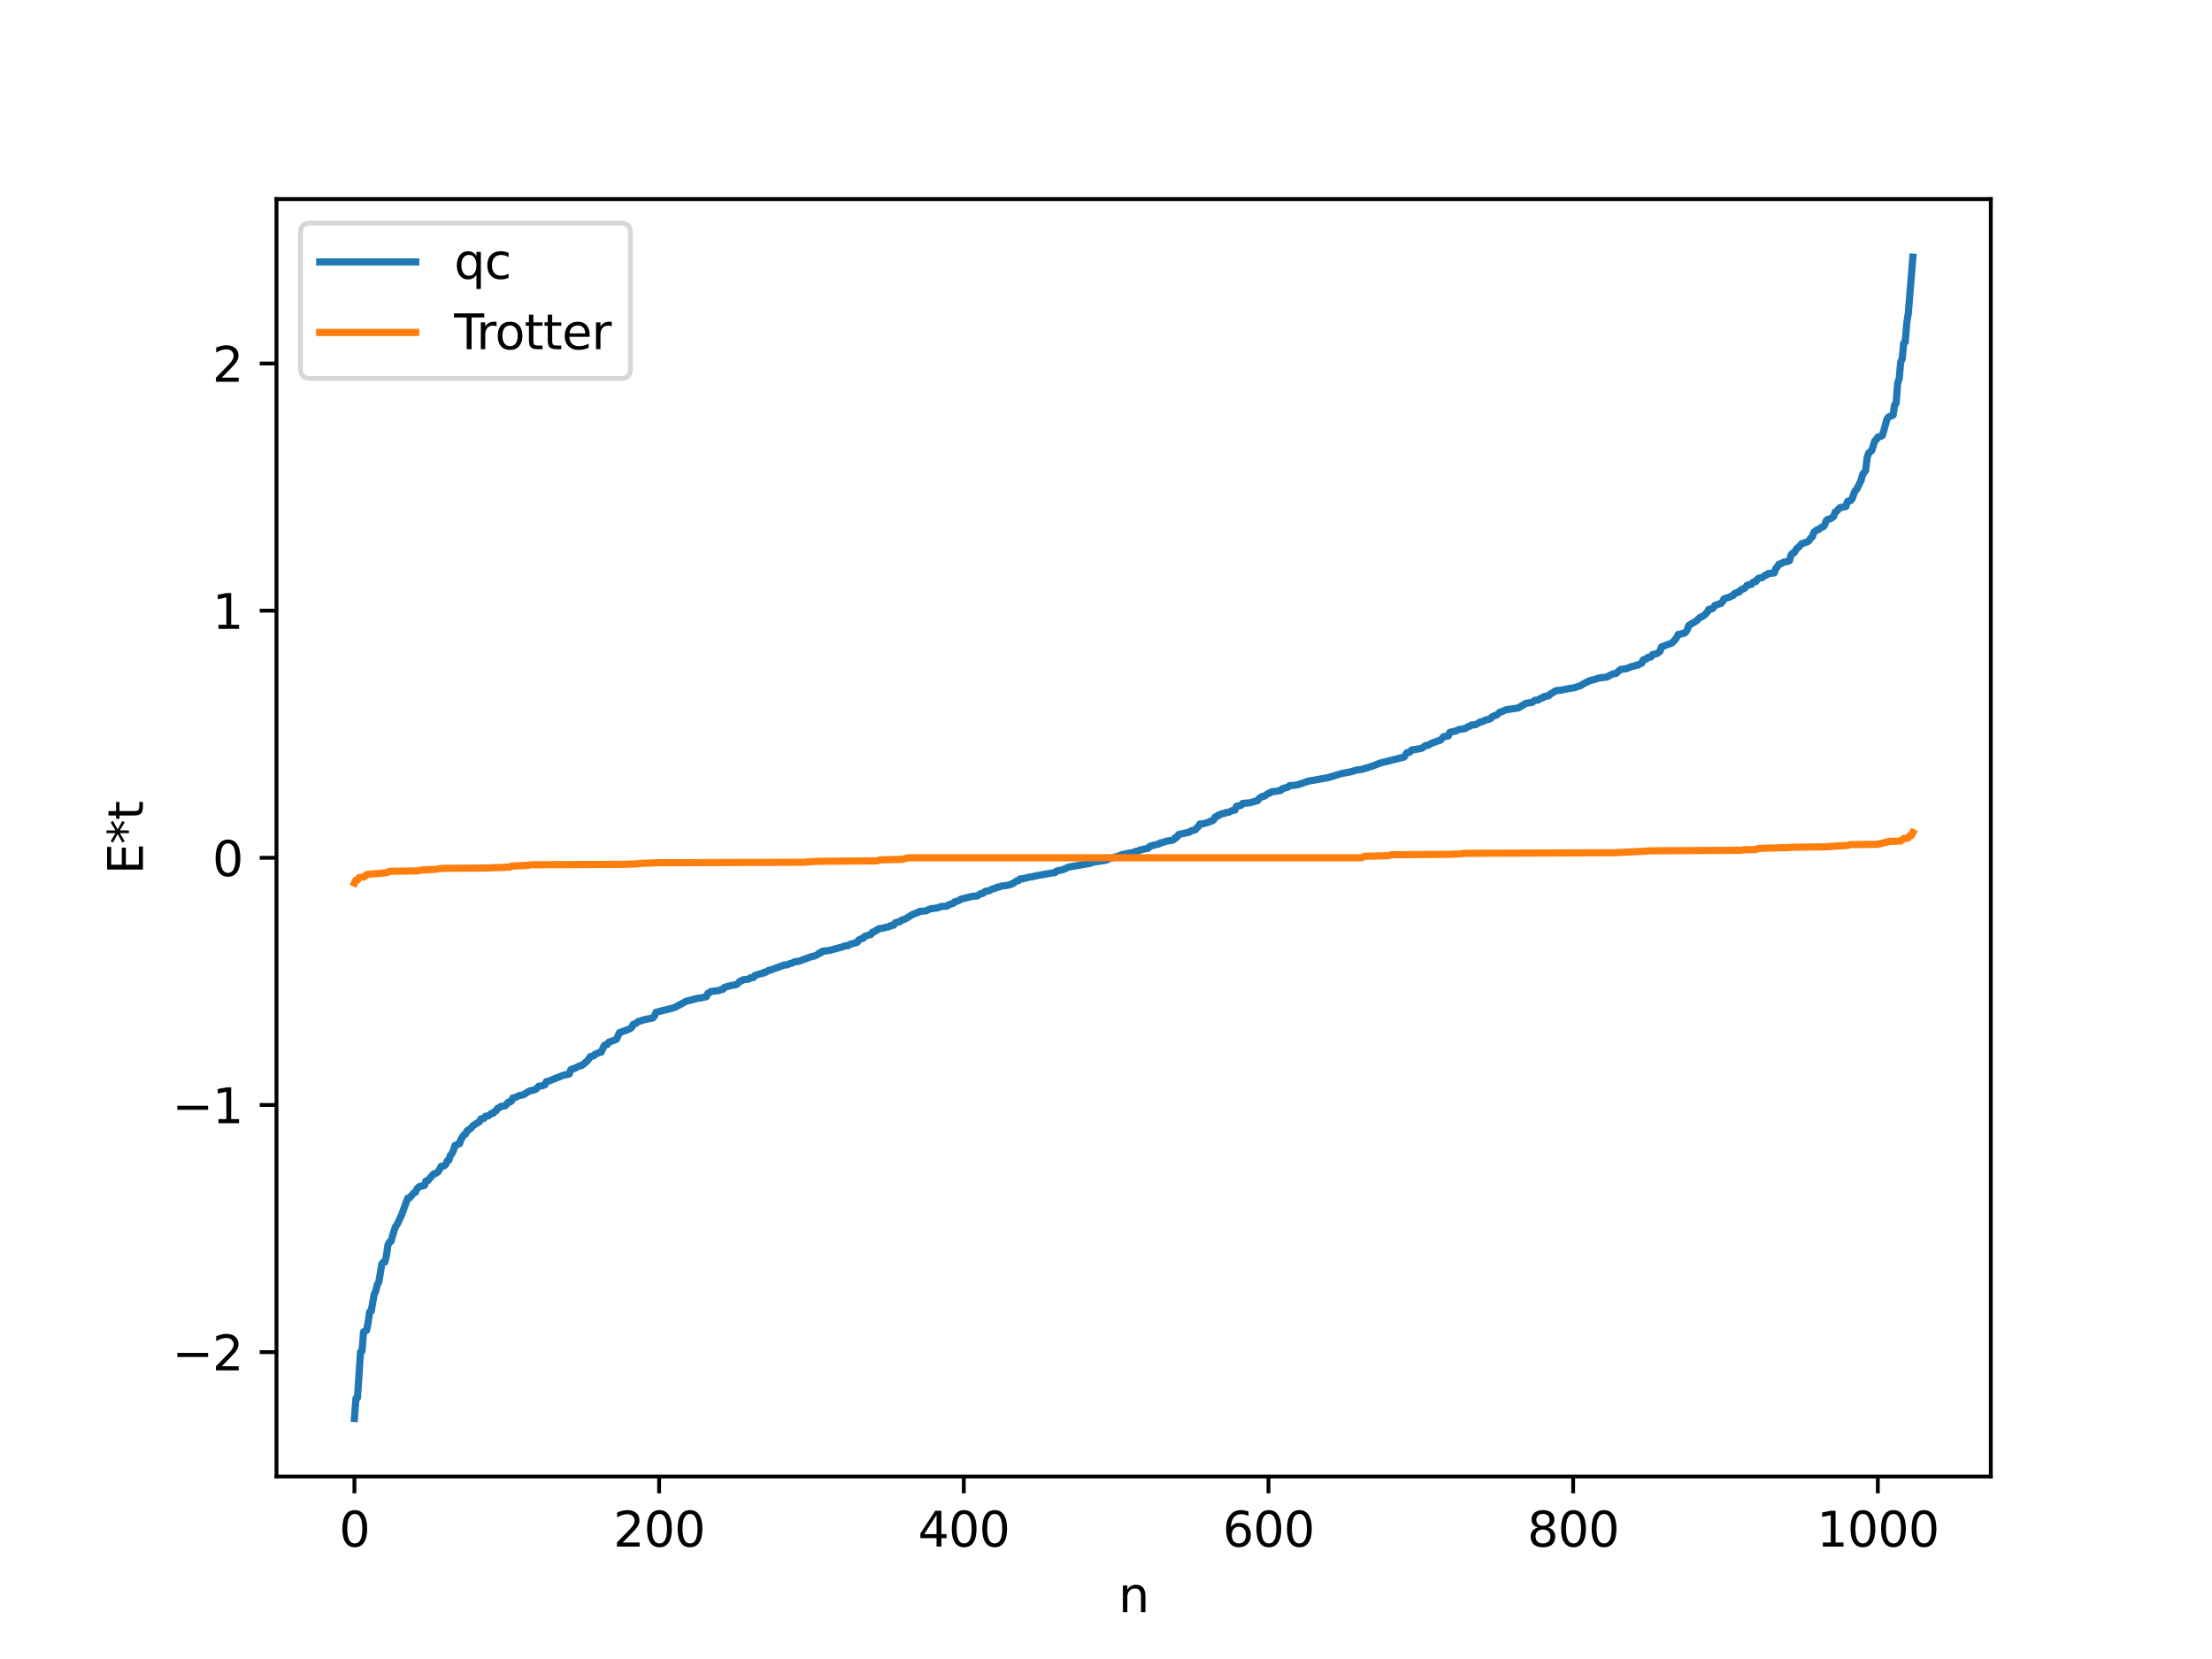 <?xml version="1.0" encoding="utf-8" standalone="no"?>
<!DOCTYPE svg PUBLIC "-//W3C//DTD SVG 1.1//EN"
  "http://www.w3.org/Graphics/SVG/1.1/DTD/svg11.dtd">
<svg xmlns:xlink="http://www.w3.org/1999/xlink" width="460.8pt" height="345.6pt" viewBox="0 0 460.8 345.6" xmlns="http://www.w3.org/2000/svg" version="1.1">
 <defs>
  <style type="text/css">*{stroke-linejoin: round; stroke-linecap: butt}</style>
 </defs>
 <g id="figure_1">
  <g id="patch_1">
   <path d="M 0 345.6 
L 460.8 345.6 
L 460.8 0 
L 0 0 
z
" style="fill: #ffffff"/>
  </g>
  <g id="axes_1">
   <g id="patch_2">
    <path d="M 57.6 307.584 
L 414.72 307.584 
L 414.72 41.472 
L 57.6 41.472 
z
" style="fill: #ffffff"/>
   </g>
   <g id="matplotlib.axis_1">
    <g id="xtick_1">
     <g id="line2d_1">
      <defs>
       <path id="m7968871911" d="M 0 0 
L 0 3.5 
" style="stroke: #000000; stroke-width: 0.8"/>
      </defs>
      <g>
       <use xlink:href="#m7968871911" x="73.833" y="307.584" style="stroke: #000000; stroke-width: 0.8"/>
      </g>
     </g>
     <g id="text_1">
      <!-- 0 -->
      <g transform="translate(70.651 322.182) scale(0.1 -0.1)">
       <defs>
        <path id="DejaVuSans-30" d="M 2034 4250 
Q 1547 4250 1301 3770 
Q 1056 3291 1056 2328 
Q 1056 1369 1301 889 
Q 1547 409 2034 409 
Q 2525 409 2770 889 
Q 3016 1369 3016 2328 
Q 3016 3291 2770 3770 
Q 2525 4250 2034 4250 
z
M 2034 4750 
Q 2819 4750 3233 4129 
Q 3647 3509 3647 2328 
Q 3647 1150 3233 529 
Q 2819 -91 2034 -91 
Q 1250 -91 836 529 
Q 422 1150 422 2328 
Q 422 3509 836 4129 
Q 1250 4750 2034 4750 
z
" transform="scale(0.016)"/>
       </defs>
       <use xlink:href="#DejaVuSans-30"/>
      </g>
     </g>
    </g>
    <g id="xtick_2">
     <g id="line2d_2">
      <g>
       <use xlink:href="#m7968871911" x="137.304" y="307.584" style="stroke: #000000; stroke-width: 0.8"/>
      </g>
     </g>
     <g id="text_2">
      <!-- 200 -->
      <g transform="translate(127.76 322.182) scale(0.1 -0.1)">
       <defs>
        <path id="DejaVuSans-32" d="M 1228 531 
L 3431 531 
L 3431 0 
L 469 0 
L 469 531 
Q 828 903 1448 1529 
Q 2069 2156 2228 2338 
Q 2531 2678 2651 2914 
Q 2772 3150 2772 3378 
Q 2772 3750 2511 3984 
Q 2250 4219 1831 4219 
Q 1534 4219 1204 4116 
Q 875 4013 500 3803 
L 500 4441 
Q 881 4594 1212 4672 
Q 1544 4750 1819 4750 
Q 2544 4750 2975 4387 
Q 3406 4025 3406 3419 
Q 3406 3131 3298 2873 
Q 3191 2616 2906 2266 
Q 2828 2175 2409 1742 
Q 1991 1309 1228 531 
z
" transform="scale(0.016)"/>
       </defs>
       <use xlink:href="#DejaVuSans-32"/>
       <use xlink:href="#DejaVuSans-30" x="63.623"/>
       <use xlink:href="#DejaVuSans-30" x="127.246"/>
      </g>
     </g>
    </g>
    <g id="xtick_3">
     <g id="line2d_3">
      <g>
       <use xlink:href="#m7968871911" x="200.775" y="307.584" style="stroke: #000000; stroke-width: 0.8"/>
      </g>
     </g>
     <g id="text_3">
      <!-- 400 -->
      <g transform="translate(191.231 322.182) scale(0.1 -0.1)">
       <defs>
        <path id="DejaVuSans-34" d="M 2419 4116 
L 825 1625 
L 2419 1625 
L 2419 4116 
z
M 2253 4666 
L 3047 4666 
L 3047 1625 
L 3713 1625 
L 3713 1100 
L 3047 1100 
L 3047 0 
L 2419 0 
L 2419 1100 
L 313 1100 
L 313 1709 
L 2253 4666 
z
" transform="scale(0.016)"/>
       </defs>
       <use xlink:href="#DejaVuSans-34"/>
       <use xlink:href="#DejaVuSans-30" x="63.623"/>
       <use xlink:href="#DejaVuSans-30" x="127.246"/>
      </g>
     </g>
    </g>
    <g id="xtick_4">
     <g id="line2d_4">
      <g>
       <use xlink:href="#m7968871911" x="264.246" y="307.584" style="stroke: #000000; stroke-width: 0.8"/>
      </g>
     </g>
     <g id="text_4">
      <!-- 600 -->
      <g transform="translate(254.702 322.182) scale(0.1 -0.1)">
       <defs>
        <path id="DejaVuSans-36" d="M 2113 2584 
Q 1688 2584 1439 2293 
Q 1191 2003 1191 1497 
Q 1191 994 1439 701 
Q 1688 409 2113 409 
Q 2538 409 2786 701 
Q 3034 994 3034 1497 
Q 3034 2003 2786 2293 
Q 2538 2584 2113 2584 
z
M 3366 4563 
L 3366 3988 
Q 3128 4100 2886 4159 
Q 2644 4219 2406 4219 
Q 1781 4219 1451 3797 
Q 1122 3375 1075 2522 
Q 1259 2794 1537 2939 
Q 1816 3084 2150 3084 
Q 2853 3084 3261 2657 
Q 3669 2231 3669 1497 
Q 3669 778 3244 343 
Q 2819 -91 2113 -91 
Q 1303 -91 875 529 
Q 447 1150 447 2328 
Q 447 3434 972 4092 
Q 1497 4750 2381 4750 
Q 2619 4750 2861 4703 
Q 3103 4656 3366 4563 
z
" transform="scale(0.016)"/>
       </defs>
       <use xlink:href="#DejaVuSans-36"/>
       <use xlink:href="#DejaVuSans-30" x="63.623"/>
       <use xlink:href="#DejaVuSans-30" x="127.246"/>
      </g>
     </g>
    </g>
    <g id="xtick_5">
     <g id="line2d_5">
      <g>
       <use xlink:href="#m7968871911" x="327.717" y="307.584" style="stroke: #000000; stroke-width: 0.8"/>
      </g>
     </g>
     <g id="text_5">
      <!-- 800 -->
      <g transform="translate(318.173 322.182) scale(0.1 -0.1)">
       <defs>
        <path id="DejaVuSans-38" d="M 2034 2216 
Q 1584 2216 1326 1975 
Q 1069 1734 1069 1313 
Q 1069 891 1326 650 
Q 1584 409 2034 409 
Q 2484 409 2743 651 
Q 3003 894 3003 1313 
Q 3003 1734 2745 1975 
Q 2488 2216 2034 2216 
z
M 1403 2484 
Q 997 2584 770 2862 
Q 544 3141 544 3541 
Q 544 4100 942 4425 
Q 1341 4750 2034 4750 
Q 2731 4750 3128 4425 
Q 3525 4100 3525 3541 
Q 3525 3141 3298 2862 
Q 3072 2584 2669 2484 
Q 3125 2378 3379 2068 
Q 3634 1759 3634 1313 
Q 3634 634 3220 271 
Q 2806 -91 2034 -91 
Q 1263 -91 848 271 
Q 434 634 434 1313 
Q 434 1759 690 2068 
Q 947 2378 1403 2484 
z
M 1172 3481 
Q 1172 3119 1398 2916 
Q 1625 2713 2034 2713 
Q 2441 2713 2670 2916 
Q 2900 3119 2900 3481 
Q 2900 3844 2670 4047 
Q 2441 4250 2034 4250 
Q 1625 4250 1398 4047 
Q 1172 3844 1172 3481 
z
" transform="scale(0.016)"/>
       </defs>
       <use xlink:href="#DejaVuSans-38"/>
       <use xlink:href="#DejaVuSans-30" x="63.623"/>
       <use xlink:href="#DejaVuSans-30" x="127.246"/>
      </g>
     </g>
    </g>
    <g id="xtick_6">
     <g id="line2d_6">
      <g>
       <use xlink:href="#m7968871911" x="391.188" y="307.584" style="stroke: #000000; stroke-width: 0.8"/>
      </g>
     </g>
     <g id="text_6">
      <!-- 1000 -->
      <g transform="translate(378.463 322.182) scale(0.1 -0.1)">
       <defs>
        <path id="DejaVuSans-31" d="M 794 531 
L 1825 531 
L 1825 4091 
L 703 3866 
L 703 4441 
L 1819 4666 
L 2450 4666 
L 2450 531 
L 3481 531 
L 3481 0 
L 794 0 
L 794 531 
z
" transform="scale(0.016)"/>
       </defs>
       <use xlink:href="#DejaVuSans-31"/>
       <use xlink:href="#DejaVuSans-30" x="63.623"/>
       <use xlink:href="#DejaVuSans-30" x="127.246"/>
       <use xlink:href="#DejaVuSans-30" x="190.869"/>
      </g>
     </g>
    </g>
    <g id="text_7">
     <!-- n -->
     <g transform="translate(232.991 335.861) scale(0.1 -0.1)">
      <defs>
       <path id="DejaVuSans-6e" d="M 3513 2113 
L 3513 0 
L 2938 0 
L 2938 2094 
Q 2938 2591 2744 2837 
Q 2550 3084 2163 3084 
Q 1697 3084 1428 2787 
Q 1159 2491 1159 1978 
L 1159 0 
L 581 0 
L 581 3500 
L 1159 3500 
L 1159 2956 
Q 1366 3272 1645 3428 
Q 1925 3584 2291 3584 
Q 2894 3584 3203 3211 
Q 3513 2838 3513 2113 
z
" transform="scale(0.016)"/>
      </defs>
      <use xlink:href="#DejaVuSans-6e"/>
     </g>
    </g>
   </g>
   <g id="matplotlib.axis_2">
    <g id="ytick_1">
     <g id="line2d_7">
      <defs>
       <path id="m143e788da1" d="M 0 0 
L -3.5 0 
" style="stroke: #000000; stroke-width: 0.8"/>
      </defs>
      <g>
       <use xlink:href="#m143e788da1" x="57.6" y="281.669" style="stroke: #000000; stroke-width: 0.8"/>
      </g>
     </g>
     <g id="text_8">
      <!-- −2 -->
      <g transform="translate(35.858 285.469) scale(0.1 -0.1)">
       <defs>
        <path id="DejaVuSans-2212" d="M 678 2272 
L 4684 2272 
L 4684 1741 
L 678 1741 
L 678 2272 
z
" transform="scale(0.016)"/>
       </defs>
       <use xlink:href="#DejaVuSans-2212"/>
       <use xlink:href="#DejaVuSans-32" x="83.789"/>
      </g>
     </g>
    </g>
    <g id="ytick_2">
     <g id="line2d_8">
      <g>
       <use xlink:href="#m143e788da1" x="57.6" y="230.183" style="stroke: #000000; stroke-width: 0.8"/>
      </g>
     </g>
     <g id="text_9">
      <!-- −1 -->
      <g transform="translate(35.858 233.982) scale(0.1 -0.1)">
       <use xlink:href="#DejaVuSans-2212"/>
       <use xlink:href="#DejaVuSans-31" x="83.789"/>
      </g>
     </g>
    </g>
    <g id="ytick_3">
     <g id="line2d_9">
      <g>
       <use xlink:href="#m143e788da1" x="57.6" y="178.696" style="stroke: #000000; stroke-width: 0.8"/>
      </g>
     </g>
     <g id="text_10">
      <!-- 0 -->
      <g transform="translate(44.237 182.495) scale(0.1 -0.1)">
       <use xlink:href="#DejaVuSans-30"/>
      </g>
     </g>
    </g>
    <g id="ytick_4">
     <g id="line2d_10">
      <g>
       <use xlink:href="#m143e788da1" x="57.6" y="127.209" style="stroke: #000000; stroke-width: 0.8"/>
      </g>
     </g>
     <g id="text_11">
      <!-- 1 -->
      <g transform="translate(44.237 131.008) scale(0.1 -0.1)">
       <use xlink:href="#DejaVuSans-31"/>
      </g>
     </g>
    </g>
    <g id="ytick_5">
     <g id="line2d_11">
      <g>
       <use xlink:href="#m143e788da1" x="57.6" y="75.722" style="stroke: #000000; stroke-width: 0.8"/>
      </g>
     </g>
     <g id="text_12">
      <!-- 2 -->
      <g transform="translate(44.237 79.522) scale(0.1 -0.1)">
       <use xlink:href="#DejaVuSans-32"/>
      </g>
     </g>
    </g>
    <g id="text_13">
     <!-- E*t -->
     <g transform="translate(29.778 182.148) rotate(-90) scale(0.1 -0.1)">
      <defs>
       <path id="DejaVuSans-45" d="M 628 4666 
L 3578 4666 
L 3578 4134 
L 1259 4134 
L 1259 2753 
L 3481 2753 
L 3481 2222 
L 1259 2222 
L 1259 531 
L 3634 531 
L 3634 0 
L 628 0 
L 628 4666 
z
" transform="scale(0.016)"/>
       <path id="DejaVuSans-2a" d="M 3009 3897 
L 1888 3291 
L 3009 2681 
L 2828 2375 
L 1778 3009 
L 1778 1831 
L 1422 1831 
L 1422 3009 
L 372 2375 
L 191 2681 
L 1313 3291 
L 191 3897 
L 372 4206 
L 1422 3572 
L 1422 4750 
L 1778 4750 
L 1778 3572 
L 2828 4206 
L 3009 3897 
z
" transform="scale(0.016)"/>
       <path id="DejaVuSans-74" d="M 1172 4494 
L 1172 3500 
L 2356 3500 
L 2356 3053 
L 1172 3053 
L 1172 1153 
Q 1172 725 1289 603 
Q 1406 481 1766 481 
L 2356 481 
L 2356 0 
L 1766 0 
Q 1100 0 847 248 
Q 594 497 594 1153 
L 594 3053 
L 172 3053 
L 172 3500 
L 594 3500 
L 594 4494 
L 1172 4494 
z
" transform="scale(0.016)"/>
      </defs>
      <use xlink:href="#DejaVuSans-45"/>
      <use xlink:href="#DejaVuSans-2a" x="63.184"/>
      <use xlink:href="#DejaVuSans-74" x="113.184"/>
     </g>
    </g>
   </g>
   <g id="line2d_12">
    <path d="M 73.833 295.488 
L 74.15 291.307 
L 74.467 291.188 
L 75.102 281.626 
L 75.42 281.437 
L 75.737 277.446 
L 76.372 277.137 
L 76.689 275.49 
L 77.006 273.247 
L 77.324 273.15 
L 77.958 269.572 
L 78.276 268.948 
L 78.593 267.575 
L 78.91 267.112 
L 79.545 263.28 
L 79.862 262.931 
L 80.18 262.901 
L 80.497 261.628 
L 80.815 259.385 
L 81.132 258.72 
L 81.449 258.606 
L 82.084 256.419 
L 82.401 255.521 
L 82.719 255.09 
L 83.671 253.061 
L 84.94 249.591 
L 85.258 249.574 
L 86.21 248.512 
L 86.527 248.39 
L 86.844 247.699 
L 87.162 247.331 
L 87.479 247.134 
L 88.114 247.03 
L 88.431 246.924 
L 88.748 245.993 
L 89.066 245.991 
L 90.335 244.554 
L 90.653 244.503 
L 91.287 244.09 
L 91.922 242.954 
L 92.557 242.85 
L 92.874 242.556 
L 93.191 241.812 
L 93.509 241.691 
L 93.826 240.661 
L 94.143 240.322 
L 94.461 239.661 
L 94.778 238.609 
L 95.096 238.582 
L 95.413 238.292 
L 95.73 238.261 
L 96.048 237.305 
L 96.682 236.366 
L 97 236.236 
L 97.317 235.54 
L 97.952 235.181 
L 98.586 234.461 
L 99.856 233.683 
L 100.173 233.084 
L 100.808 232.98 
L 101.125 232.547 
L 101.76 232.432 
L 102.395 231.942 
L 102.712 231.94 
L 103.029 231.549 
L 103.347 231.438 
L 103.664 230.881 
L 103.981 230.793 
L 104.299 230.503 
L 105.251 230.355 
L 105.886 229.593 
L 106.203 229.584 
L 106.52 229.388 
L 106.838 228.732 
L 107.155 228.708 
L 108.107 228.248 
L 109.059 228.043 
L 110.329 227.254 
L 110.963 227.136 
L 111.598 226.935 
L 112.233 226.275 
L 112.867 226.203 
L 113.502 225.996 
L 113.82 225.309 
L 114.137 225.284 
L 117.31 224.008 
L 117.945 223.873 
L 118.58 223.753 
L 118.897 222.849 
L 119.215 222.666 
L 119.532 222.635 
L 120.801 222.022 
L 121.119 221.976 
L 121.753 221.548 
L 122.388 220.935 
L 123.023 220.075 
L 123.658 219.979 
L 123.975 219.592 
L 124.292 219.537 
L 124.61 219.323 
L 125.244 219.167 
L 125.879 217.783 
L 126.196 217.615 
L 126.514 217.591 
L 126.831 217.094 
L 128.418 216.516 
L 129.053 215.103 
L 129.37 215.053 
L 129.687 214.872 
L 130.322 214.68 
L 131.274 214.289 
L 131.591 214.03 
L 131.909 213.404 
L 132.543 213.17 
L 132.861 212.829 
L 133.496 212.666 
L 134.13 212.434 
L 136.034 212.047 
L 136.352 211.62 
L 136.669 210.872 
L 140.477 209.916 
L 143.016 208.552 
L 143.651 208.41 
L 144.92 208.065 
L 145.555 207.929 
L 146.19 207.866 
L 147.142 207.626 
L 147.459 206.924 
L 147.777 206.806 
L 148.094 206.546 
L 149.046 206.418 
L 149.681 206.377 
L 150.315 206.1 
L 150.633 206.079 
L 150.95 205.664 
L 152.537 205.246 
L 153.172 205.169 
L 153.489 205.065 
L 154.124 204.439 
L 154.441 204.352 
L 154.758 204.11 
L 156.028 203.962 
L 156.345 203.686 
L 156.98 203.634 
L 157.297 203.188 
L 158.567 202.793 
L 158.884 202.79 
L 159.201 202.538 
L 159.519 202.536 
L 160.153 202.119 
L 160.471 202.11 
L 162.692 201.277 
L 163.01 201.208 
L 163.327 201.019 
L 163.962 201.002 
L 164.596 200.704 
L 164.914 200.667 
L 165.548 200.36 
L 166.5 200.235 
L 167.453 199.844 
L 168.087 199.644 
L 169.039 199.274 
L 169.674 199.15 
L 170.309 198.869 
L 170.626 198.559 
L 170.943 198.542 
L 171.261 198.19 
L 172.848 197.976 
L 175.704 197.194 
L 176.021 197.044 
L 176.656 197.008 
L 176.973 196.751 
L 178.56 196.319 
L 178.877 195.82 
L 179.512 195.516 
L 179.829 195.46 
L 180.147 195.056 
L 180.781 194.856 
L 181.416 194.665 
L 181.734 194.201 
L 182.051 194.162 
L 182.368 193.869 
L 182.686 193.816 
L 183.003 193.494 
L 184.272 193.294 
L 184.59 193.141 
L 185.224 193.055 
L 185.542 192.813 
L 186.177 192.738 
L 186.494 192.222 
L 187.129 192.084 
L 187.446 192.024 
L 187.763 191.723 
L 188.398 191.52 
L 189.033 191.165 
L 189.985 190.561 
L 191.254 190.064 
L 191.572 189.867 
L 192.841 189.766 
L 193.476 189.465 
L 194.11 189.271 
L 195.062 189.176 
L 195.697 188.994 
L 196.015 188.841 
L 197.284 188.768 
L 197.601 188.484 
L 198.553 188.199 
L 198.871 187.869 
L 199.505 187.7 
L 199.823 187.573 
L 200.14 187.319 
L 202.362 186.766 
L 203.631 186.625 
L 204.266 186.165 
L 204.583 186.164 
L 204.9 186.024 
L 205.218 185.684 
L 206.17 185.534 
L 206.487 185.28 
L 207.439 184.985 
L 207.757 184.797 
L 208.074 184.777 
L 208.709 184.572 
L 209.661 184.463 
L 210.296 184.326 
L 210.93 184.094 
L 211.882 183.47 
L 212.2 183.436 
L 212.517 183.081 
L 213.152 183.07 
L 213.469 182.926 
L 213.786 182.925 
L 214.104 182.775 
L 215.056 182.635 
L 216.008 182.41 
L 219.816 181.744 
L 220.134 181.443 
L 221.403 181.172 
L 222.672 180.61 
L 227.115 179.849 
L 227.433 179.652 
L 229.337 179.363 
L 230.606 179.141 
L 230.924 178.924 
L 233.145 178.299 
L 233.78 178.015 
L 236.319 177.521 
L 236.636 177.346 
L 236.953 177.319 
L 237.588 177.042 
L 238.223 176.901 
L 239.175 176.706 
L 239.492 176.308 
L 241.079 175.882 
L 241.396 175.831 
L 241.714 175.582 
L 242.031 175.562 
L 242.983 175.23 
L 244.253 175.028 
L 244.57 174.876 
L 244.887 174.466 
L 245.205 174.386 
L 245.522 173.84 
L 247.743 173.359 
L 248.061 173.088 
L 249.013 172.866 
L 249.33 172.416 
L 249.648 172.197 
L 249.965 171.656 
L 250.6 171.618 
L 251.234 171.44 
L 251.869 171.254 
L 252.186 171.034 
L 252.504 171.011 
L 252.821 170.798 
L 253.139 170.192 
L 253.456 170.136 
L 253.773 169.821 
L 254.091 169.787 
L 254.408 169.545 
L 255.043 169.467 
L 255.36 169.262 
L 255.995 169.196 
L 256.629 168.874 
L 257.264 168.751 
L 257.581 167.966 
L 258.534 167.785 
L 258.851 167.378 
L 260.438 167.224 
L 262.024 166.76 
L 262.342 166.291 
L 262.977 165.901 
L 263.294 165.892 
L 264.246 165.279 
L 264.563 165.188 
L 264.881 164.945 
L 265.833 164.837 
L 266.467 164.703 
L 266.785 164.682 
L 267.102 164.317 
L 268.372 163.943 
L 268.689 163.65 
L 269.641 163.597 
L 270.276 163.489 
L 272.497 162.748 
L 276.623 161.997 
L 279.479 161.145 
L 281.383 160.781 
L 282.653 160.389 
L 283.605 160.287 
L 284.557 160.011 
L 285.826 159.629 
L 287.413 158.989 
L 292.491 157.705 
L 293.125 156.773 
L 293.443 156.772 
L 293.76 156.632 
L 294.077 156.232 
L 295.664 155.992 
L 296.299 155.832 
L 296.934 155.311 
L 297.568 155.241 
L 298.203 154.843 
L 298.838 154.612 
L 299.472 154.359 
L 299.79 154.315 
L 300.107 154.157 
L 300.742 153.452 
L 301.694 153.317 
L 302.011 152.569 
L 303.281 152.273 
L 303.915 151.979 
L 304.55 151.867 
L 305.185 151.794 
L 305.82 151.366 
L 306.137 151.322 
L 306.454 151.059 
L 307.406 150.956 
L 308.358 150.395 
L 308.676 150.373 
L 309.628 149.926 
L 309.945 149.908 
L 310.58 149.647 
L 310.897 149.272 
L 311.849 148.91 
L 312.484 148.335 
L 312.801 148.28 
L 313.753 147.858 
L 316.292 147.479 
L 317.879 146.509 
L 318.514 146.421 
L 319.148 146.326 
L 319.783 145.876 
L 320.418 145.83 
L 321.053 145.412 
L 321.37 145.38 
L 321.687 145.094 
L 322.639 144.937 
L 322.957 144.55 
L 323.274 144.439 
L 323.909 143.997 
L 324.226 143.869 
L 325.178 143.77 
L 326.765 143.453 
L 327.4 143.364 
L 328.034 143.245 
L 329.304 142.813 
L 329.939 142.41 
L 330.573 142.096 
L 331.208 141.775 
L 331.843 141.634 
L 333.112 141.241 
L 333.747 141.156 
L 334.699 141.049 
L 335.968 140.391 
L 336.603 140.316 
L 337.238 139.762 
L 337.555 139.47 
L 338.824 139.295 
L 339.777 138.899 
L 340.411 138.759 
L 340.729 138.608 
L 341.046 138.589 
L 341.998 138.147 
L 342.315 137.443 
L 342.95 137.282 
L 343.267 136.942 
L 343.902 136.876 
L 344.22 136.378 
L 345.172 136.16 
L 345.806 135.677 
L 346.124 134.761 
L 348.345 133.916 
L 348.98 133.224 
L 349.297 132.792 
L 349.615 132.157 
L 350.249 132.075 
L 350.567 131.931 
L 350.884 131.911 
L 351.201 131.653 
L 351.519 131.087 
L 351.836 130.265 
L 353.423 129.311 
L 354.058 128.695 
L 355.01 128.18 
L 355.644 127.556 
L 355.962 126.958 
L 356.596 126.851 
L 356.914 126.649 
L 357.231 126.119 
L 358.183 125.789 
L 358.5 125.728 
L 358.818 125.378 
L 359.135 124.751 
L 360.405 124.353 
L 360.722 124.123 
L 361.039 124.065 
L 361.357 123.61 
L 361.674 123.59 
L 361.991 123.328 
L 362.309 123.322 
L 362.626 122.927 
L 362.943 122.723 
L 363.261 122.668 
L 363.578 122.419 
L 363.896 121.98 
L 364.213 121.832 
L 364.848 121.751 
L 365.165 121.319 
L 365.482 121.163 
L 365.8 121.144 
L 366.117 120.642 
L 366.434 120.428 
L 367.069 120.345 
L 367.704 119.83 
L 368.021 119.783 
L 368.339 119.485 
L 369.608 119.354 
L 369.925 118.417 
L 370.243 118.121 
L 370.56 117.538 
L 370.877 117.503 
L 371.512 117.134 
L 372.464 116.932 
L 372.781 116.806 
L 373.099 115.629 
L 373.416 115.254 
L 373.734 115.158 
L 374.368 114.186 
L 374.686 114.002 
L 375.32 113.269 
L 376.59 112.837 
L 376.907 112.575 
L 377.224 112.059 
L 377.542 111.818 
L 377.859 110.886 
L 378.494 110.379 
L 378.811 110.327 
L 379.446 109.829 
L 379.763 109.768 
L 380.081 109.435 
L 380.398 108.532 
L 380.715 108.212 
L 381.35 108.046 
L 381.985 107.583 
L 382.302 106.655 
L 382.62 106.505 
L 383.254 105.77 
L 384.206 105.576 
L 384.524 105.525 
L 384.841 104.529 
L 385.158 104.32 
L 385.476 104.297 
L 385.793 103.981 
L 386.428 102.27 
L 386.745 102.008 
L 387.697 100.086 
L 388.015 98.852 
L 388.649 98.027 
L 388.967 95.279 
L 389.284 94.37 
L 389.919 93.853 
L 390.553 91.848 
L 390.871 91.572 
L 391.188 91.048 
L 391.823 90.882 
L 392.14 90.713 
L 393.092 87.341 
L 393.41 86.873 
L 394.362 86.482 
L 394.679 84.352 
L 394.996 84.034 
L 395.314 79.804 
L 395.631 78.976 
L 395.948 75.455 
L 396.266 74.745 
L 396.583 71.478 
L 396.9 71.225 
L 397.218 67.247 
L 397.535 65.296 
L 398.487 53.568 
L 398.487 53.568 
" clip-path="url(#p4cc9881c7f)" style="fill: none; stroke: #1f77b4; stroke-width: 1.5; stroke-linecap: square"/>
   </g>
   <g id="line2d_13">
    <path d="M 73.833 183.96 
L 74.15 183.346 
L 74.467 183.346 
L 74.785 182.821 
L 75.42 182.712 
L 75.737 182.712 
L 76.054 182.515 
L 76.372 182.184 
L 79.862 181.857 
L 80.497 181.815 
L 81.132 181.511 
L 87.162 181.417 
L 87.796 181.234 
L 88.748 181.182 
L 90.653 181.116 
L 91.922 180.895 
L 101.76 180.819 
L 102.395 180.755 
L 104.934 180.716 
L 105.568 180.629 
L 106.203 180.624 
L 106.52 180.427 
L 110.011 180.262 
L 110.646 180.152 
L 130.005 180.053 
L 132.543 179.964 
L 133.496 179.865 
L 137.304 179.726 
L 167.77 179.622 
L 168.405 179.514 
L 170.626 179.422 
L 182.686 179.332 
L 183.32 179.122 
L 188.081 179.013 
L 189.033 178.696 
L 283.605 178.696 
L 284.239 178.379 
L 289 178.269 
L 289.952 178.059 
L 302.329 177.969 
L 303.281 177.906 
L 304.233 177.877 
L 304.867 177.769 
L 307.089 177.753 
L 336.286 177.642 
L 342.315 177.338 
L 343.902 177.24 
L 362.626 177.129 
L 363.261 177.03 
L 365.8 176.965 
L 366.117 176.767 
L 368.021 176.676 
L 369.925 176.636 
L 372.781 176.558 
L 373.416 176.497 
L 380.715 176.393 
L 382.937 176.21 
L 384.841 176.125 
L 385.476 175.943 
L 391.188 175.881 
L 392.775 175.467 
L 393.092 175.467 
L 393.41 175.28 
L 395.948 175.208 
L 396.583 174.68 
L 397.535 174.571 
L 397.853 174.046 
L 398.17 174.046 
L 398.487 173.431 
L 398.487 173.431 
" clip-path="url(#p4cc9881c7f)" style="fill: none; stroke: #ff7f0e; stroke-width: 1.5; stroke-linecap: square"/>
   </g>
   <g id="patch_3">
    <path d="M 57.6 307.584 
L 57.6 41.472 
" style="fill: none; stroke: #000000; stroke-width: 0.8; stroke-linejoin: miter; stroke-linecap: square"/>
   </g>
   <g id="patch_4">
    <path d="M 414.72 307.584 
L 414.72 41.472 
" style="fill: none; stroke: #000000; stroke-width: 0.8; stroke-linejoin: miter; stroke-linecap: square"/>
   </g>
   <g id="patch_5">
    <path d="M 57.6 307.584 
L 414.72 307.584 
" style="fill: none; stroke: #000000; stroke-width: 0.8; stroke-linejoin: miter; stroke-linecap: square"/>
   </g>
   <g id="patch_6">
    <path d="M 57.6 41.472 
L 414.72 41.472 
" style="fill: none; stroke: #000000; stroke-width: 0.8; stroke-linejoin: miter; stroke-linecap: square"/>
   </g>
   <g id="legend_1">
    <g id="patch_7">
     <path d="M 64.6 78.828 
L 129.342 78.828 
Q 131.342 78.828 131.342 76.828 
L 131.342 48.472 
Q 131.342 46.472 129.342 46.472 
L 64.6 46.472 
Q 62.6 46.472 62.6 48.472 
L 62.6 76.828 
Q 62.6 78.828 64.6 78.828 
z
" style="fill: #ffffff; opacity: 0.8; stroke: #cccccc; stroke-linejoin: miter"/>
    </g>
    <g id="line2d_14">
     <path d="M 66.6 54.57 
L 76.6 54.57 
L 86.6 54.57 
" style="fill: none; stroke: #1f77b4; stroke-width: 1.5; stroke-linecap: square"/>
    </g>
    <g id="text_14">
     <!-- qc -->
     <g transform="translate(94.6 58.07) scale(0.1 -0.1)">
      <defs>
       <path id="DejaVuSans-71" d="M 947 1747 
Q 947 1113 1208 752 
Q 1469 391 1925 391 
Q 2381 391 2643 752 
Q 2906 1113 2906 1747 
Q 2906 2381 2643 2742 
Q 2381 3103 1925 3103 
Q 1469 3103 1208 2742 
Q 947 2381 947 1747 
z
M 2906 525 
Q 2725 213 2448 61 
Q 2172 -91 1784 -91 
Q 1150 -91 751 415 
Q 353 922 353 1747 
Q 353 2572 751 3078 
Q 1150 3584 1784 3584 
Q 2172 3584 2448 3432 
Q 2725 3281 2906 2969 
L 2906 3500 
L 3481 3500 
L 3481 -1331 
L 2906 -1331 
L 2906 525 
z
" transform="scale(0.016)"/>
       <path id="DejaVuSans-63" d="M 3122 3366 
L 3122 2828 
Q 2878 2963 2633 3030 
Q 2388 3097 2138 3097 
Q 1578 3097 1268 2742 
Q 959 2388 959 1747 
Q 959 1106 1268 751 
Q 1578 397 2138 397 
Q 2388 397 2633 464 
Q 2878 531 3122 666 
L 3122 134 
Q 2881 22 2623 -34 
Q 2366 -91 2075 -91 
Q 1284 -91 818 406 
Q 353 903 353 1747 
Q 353 2603 823 3093 
Q 1294 3584 2113 3584 
Q 2378 3584 2631 3529 
Q 2884 3475 3122 3366 
z
" transform="scale(0.016)"/>
      </defs>
      <use xlink:href="#DejaVuSans-71"/>
      <use xlink:href="#DejaVuSans-63" x="63.477"/>
     </g>
    </g>
    <g id="line2d_15">
     <path d="M 66.6 69.249 
L 76.6 69.249 
L 86.6 69.249 
" style="fill: none; stroke: #ff7f0e; stroke-width: 1.5; stroke-linecap: square"/>
    </g>
    <g id="text_15">
     <!-- Trotter -->
     <g transform="translate(94.6 72.749) scale(0.1 -0.1)">
      <defs>
       <path id="DejaVuSans-54" d="M -19 4666 
L 3928 4666 
L 3928 4134 
L 2272 4134 
L 2272 0 
L 1638 0 
L 1638 4134 
L -19 4134 
L -19 4666 
z
" transform="scale(0.016)"/>
       <path id="DejaVuSans-72" d="M 2631 2963 
Q 2534 3019 2420 3045 
Q 2306 3072 2169 3072 
Q 1681 3072 1420 2755 
Q 1159 2438 1159 1844 
L 1159 0 
L 581 0 
L 581 3500 
L 1159 3500 
L 1159 2956 
Q 1341 3275 1631 3429 
Q 1922 3584 2338 3584 
Q 2397 3584 2469 3576 
Q 2541 3569 2628 3553 
L 2631 2963 
z
" transform="scale(0.016)"/>
       <path id="DejaVuSans-6f" d="M 1959 3097 
Q 1497 3097 1228 2736 
Q 959 2375 959 1747 
Q 959 1119 1226 758 
Q 1494 397 1959 397 
Q 2419 397 2687 759 
Q 2956 1122 2956 1747 
Q 2956 2369 2687 2733 
Q 2419 3097 1959 3097 
z
M 1959 3584 
Q 2709 3584 3137 3096 
Q 3566 2609 3566 1747 
Q 3566 888 3137 398 
Q 2709 -91 1959 -91 
Q 1206 -91 779 398 
Q 353 888 353 1747 
Q 353 2609 779 3096 
Q 1206 3584 1959 3584 
z
" transform="scale(0.016)"/>
       <path id="DejaVuSans-65" d="M 3597 1894 
L 3597 1613 
L 953 1613 
Q 991 1019 1311 708 
Q 1631 397 2203 397 
Q 2534 397 2845 478 
Q 3156 559 3463 722 
L 3463 178 
Q 3153 47 2828 -22 
Q 2503 -91 2169 -91 
Q 1331 -91 842 396 
Q 353 884 353 1716 
Q 353 2575 817 3079 
Q 1281 3584 2069 3584 
Q 2775 3584 3186 3129 
Q 3597 2675 3597 1894 
z
M 3022 2063 
Q 3016 2534 2758 2815 
Q 2500 3097 2075 3097 
Q 1594 3097 1305 2825 
Q 1016 2553 972 2059 
L 3022 2063 
z
" transform="scale(0.016)"/>
      </defs>
      <use xlink:href="#DejaVuSans-54"/>
      <use xlink:href="#DejaVuSans-72" x="46.334"/>
      <use xlink:href="#DejaVuSans-6f" x="85.197"/>
      <use xlink:href="#DejaVuSans-74" x="146.379"/>
      <use xlink:href="#DejaVuSans-74" x="185.588"/>
      <use xlink:href="#DejaVuSans-65" x="224.797"/>
      <use xlink:href="#DejaVuSans-72" x="286.32"/>
     </g>
    </g>
   </g>
  </g>
 </g>
 <defs>
  <clipPath id="p4cc9881c7f">
   <rect x="57.6" y="41.472" width="357.12" height="266.112"/>
  </clipPath>
 </defs>
</svg>
